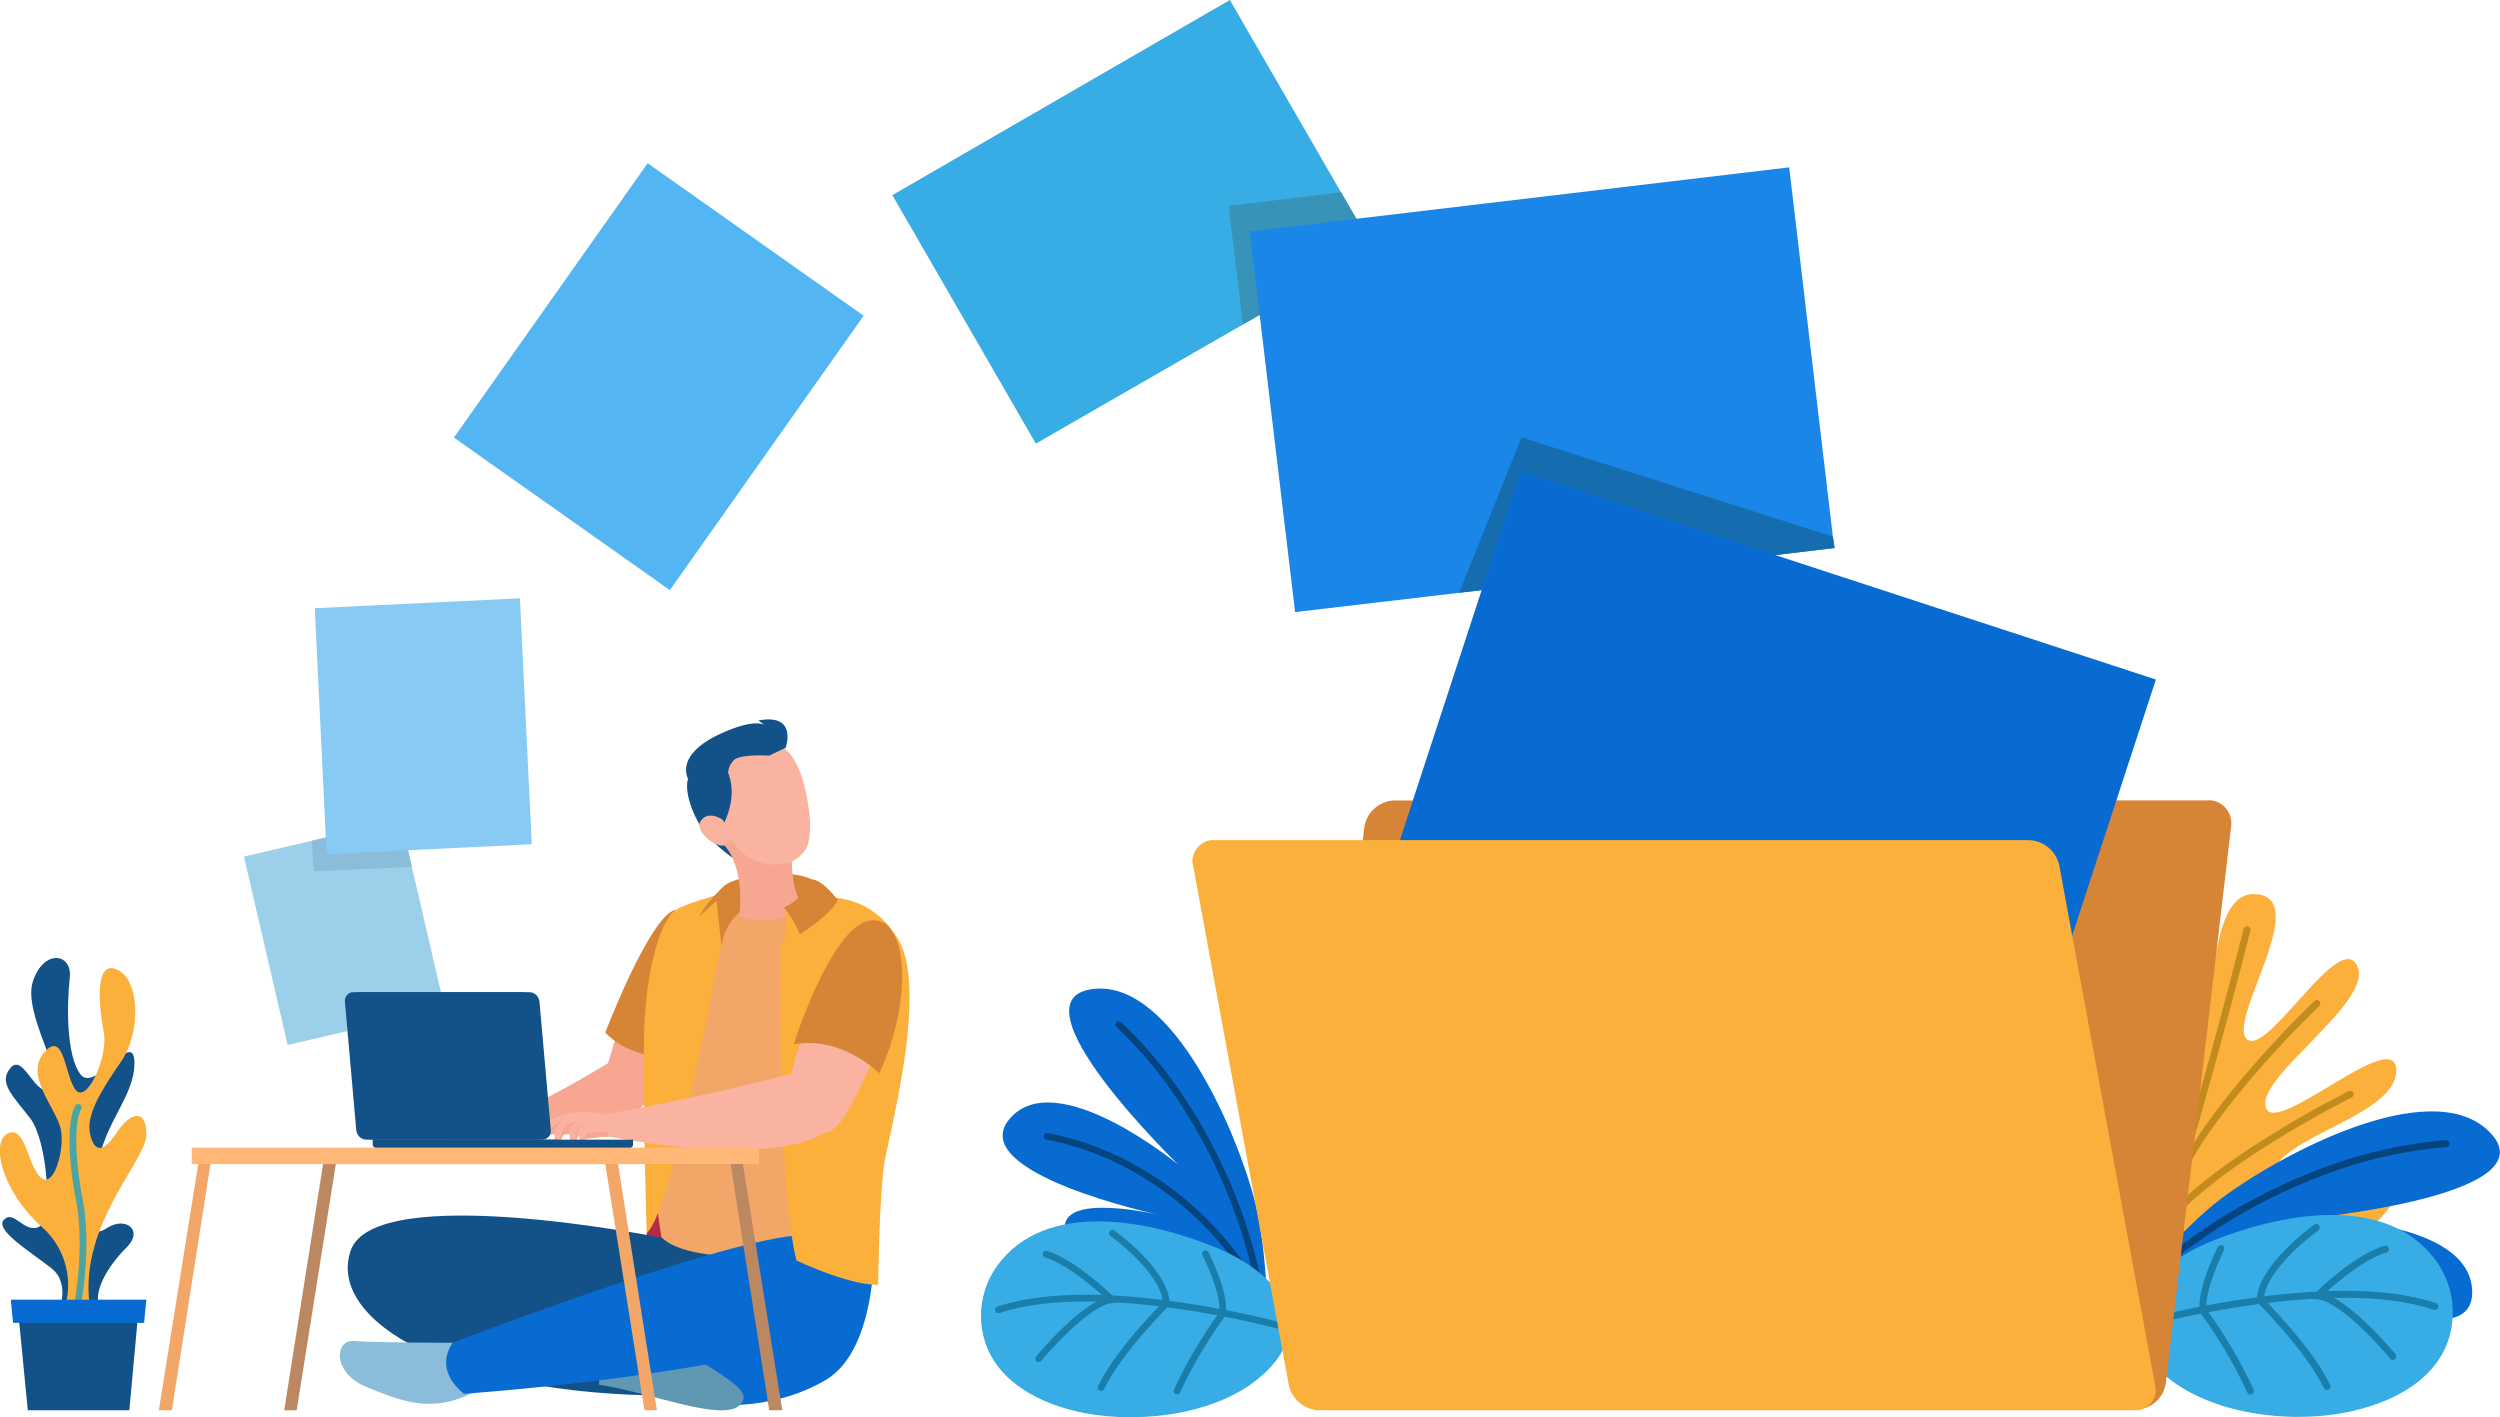 <?xml version="1.0" encoding="utf-8"?>
<!-- Generator: Adobe Illustrator 24.2.3, SVG Export Plug-In . SVG Version: 6.00 Build 0)  -->
<svg version="1.1" id="Layer_1" xmlns="http://www.w3.org/2000/svg" xmlns:xlink="http://www.w3.org/1999/xlink" x="0px" y="0px"
	 viewBox="0 0 440.7 249.8" style="enable-background:new 0 0 440.7 249.8;" xml:space="preserve">
<style type="text/css">
	.st0{fill:#135189;}
	.st1{fill:#FBB03B;}
	.st2{fill:none;stroke:#4CA5A2;stroke-width:1.19;stroke-linecap:round;stroke-miterlimit:10;}
	.st3{fill:#086BD1;}
	.st4{fill:none;stroke:#C18B1E;stroke-width:1.23;stroke-linecap:round;stroke-miterlimit:10;}
	.st5{fill:none;stroke:#2C7C78;stroke-width:1.23;stroke-linecap:round;stroke-miterlimit:10;}
	.st6{fill:none;stroke:#05457F;stroke-width:1.23;stroke-linecap:round;stroke-miterlimit:10;}
	.st7{fill:none;stroke:#4CA5A2;stroke-width:1.23;stroke-linecap:round;stroke-miterlimit:10;}
	.st8{fill:#38ACE5;}
	.st9{fill:none;stroke:#1A7EAA;stroke-width:1.23;stroke-linecap:round;stroke-miterlimit:10;}
	.st10{fill:none;stroke:#05457F;stroke-width:1.19;stroke-linecap:round;stroke-miterlimit:10;}
	.st11{fill:none;stroke:#1A7EAA;stroke-width:1.19;stroke-linecap:round;stroke-miterlimit:10;}
	.st12{fill:#9BCFEA;}
	.st13{fill:#8BBDDB;}
	.st14{fill:#3793B7;}
	.st15{fill:#1A87E8;}
	.st16{fill:#156DAF;}
	.st17{fill:#87CBF4;}
	.st18{fill:#53B5F2;}
	.st19{fill:#D68536;}
	.st20{fill:#B72A46;}
	.st21{fill:#F7A692;}
	.st22{fill:#F2A668;}
	.st23{fill:#EF6E4B;}
	.st24{fill:#FF8B66;}
	.st25{fill:#F9B3A0;}
	.st26{fill:#6097B2;}
	.st27{fill:#BC8861;}
	.st28{fill:#FFB878;}
</style>
<g id="Layer_2_1_">
	<g id="OBJECTS">
		<path class="st0" d="M10.2,231.6c0,0,2.4-5.2-1.1-8s-10.2-6.8-8.4-8.6s3.5,2.4,6.1,1.3s1.6-15.2-1.5-19.2s-5.7-6.3-3.4-8.9
			s4.3,5.5,7.2,3.8s-5.2-13.2-3.3-19s7-5,6.5-0.6s-0.7,13.6,1.9,17s9.5-8.4,9.5-2s-6.3,11.3-6.6,20s-1.3,11,1.9,9s6.3,0.5,3.4,3.4
			s-6.1,7.4-4.9,10.9L10.2,231.6z"/>
		<path class="st1" d="M11.2,231.1c1.9-5.2,0.4-11.1-3.8-14.8c-7.2-6.4-9.1-15.1-6-16.5s3.4,5.4,5.7,7.7s4.4-4.8,3.6-8.5
			s-6.5-9.4-2.9-13.5s3.6,4.4,5.6,6.7s5.7-6.1,4.9-10.2s-1.8-12.9,2.3-11.1s4.3,11.1,0.7,16.3s-6.2,9.5-5.4,12.8s2.4,3.1,4.7-0.4
			s5.2-4.3,5.2,0.4s-12.6,16.6-9.8,31.2L11.2,231.1z"/>
		<path class="st2" d="M13.7,229.9c0,0,1.9-10,0.3-18.3s-1.4-14.4-0.2-16.4"/>
		<polygon class="st0" points="22.8,248.6 24.3,232.2 3.3,232.2 4.9,248.6 		"/>
		<polygon class="st3" points="25.4,233.2 25.8,229.1 1.9,229.1 2.3,233.2 		"/>
		<path class="st1" d="M381.1,225.8c20.2,4.4,41.5-9.1,41.8-17.2s-19.3,8.7-22.2,0.5s21.3-11.5,21.7-20.2s-21.4,11.8-23,6.3
			s19.3-18.7,16.1-25s-15.8,16.1-19.4,13s11-23.9,2.2-25.5s-7.3,17.6-10.3,21.5s-2.9-18.5-8.1-16.8s3.7,23.3,0.2,26.2
			s-8.8-16.3-14.8-11.8s9.4,16.6,7.9,22.4s-11.4-11.3-16.8-6.8S364.2,222.1,381.1,225.8z"/>
		<path class="st4" d="M396.1,163.9c0,0-9.1,36.7-20.3,70.2"/>
		<path class="st4" d="M414.3,192.9c0,0-25,12.4-33.2,23.6c0,0,0.3-20.1-12.5-33.8"/>
		<path class="st4" d="M408.4,176.9c0,0-18.7,17.8-24.5,31.1c0,0,1.5-24.1-2.4-36.8"/>
		<path class="st5" d="M417.9,211c0,0-33.9,5.6-38.1,11.2c0,0-9.4-21-21-26.6"/>
		<path class="st3" d="M391.4,211.4c10.3-7.8,36.8-22,47.2-12.1c12,11.4-31.9,15.5-31.9,15.5s28.7-0.3,29.1,12.8s-32.3-3.5-32.3-3.5
			s17.5,8.3,11.5,13.2s-30-16-36.2-11.5S384.4,216.7,391.4,211.4z"/>
		<path class="st6" d="M380.7,223.3c10.5-8.8,22.7-15.3,35.8-19.1c4.8-1.3,9.7-2.2,14.7-2.6"/>
		<path class="st7" d="M380.7,223.6c15.5-6.2,33.4-5.7,47.9,2"/>
		<path class="st7" d="M380.8,223.8c10-0.4,19.9,3,28.2,8.4"/>
		<path class="st8" d="M376.8,230c1.8-5.3,8-9.1,12.8-11.1c11.8-4.8,30.8-8.9,39.8,3.3c2.9,4,3.7,9.1,2.3,13.7
			c-2.6,8.4-12,12.2-20,13.4c-10.7,1.6-25.8-0.7-32.9-9.8c-1.3-1.6-2.1-3.4-2.4-5.4C376.1,232.8,376.3,231.3,376.8,230z"/>
		<path class="st9" d="M378.4,233.1c0,0,32.8-8.9,50.8-2.8"/>
		<path class="st9" d="M421.8,239.1c0,0-8.5-10.3-13.3-10.7c0,0,6.8-6.7,12-8.2"/>
		<path class="st9" d="M408.3,216.4c0,0-9.6,6.8-9.9,12.8c0,0,8.6,8.5,11.8,15.2"/>
		<path class="st9" d="M391.5,220.1c0,0-3.7,7.3-3.1,11c3.2,4.4,6,9.1,8.3,14.1"/>
		<path class="st3" d="M221.3,212.1c-3.1-12.2-14.4-38.9-28.2-37.8c-16,1.3,14.6,31,14.6,31s-21.5-17.7-29.7-8.1s26.5,17,26.5,17
			s-18.3-4.4-16.7,3s32.3,6.2,34.3,13.4S223.4,220.4,221.3,212.1z"/>
		<path class="st10" d="M222.1,227.6c-2.5-13-7.8-25.3-15.4-36.1c-2.8-3.9-6-7.6-9.5-10.9"/>
		<path class="st10" d="M221.9,227.9c-7.9-14.1-21.8-24.6-37.3-27.6"/>
		<path class="st2" d="M221.7,228c-7.3-6.4-16.8-9.8-26.4-10.8"/>
		<path class="st8" d="M226.7,230.6c-1.7-5.1-7.7-8.8-12.4-10.7c-11.4-4.7-29.9-8.6-38.5,3.2c-2.8,3.9-3.6,8.8-2.2,13.3
			c2.5,8.1,11.6,11.9,19.4,13c10.4,1.5,25-0.7,31.9-9.5c1.2-1.5,2-3.3,2.3-5.2C227.3,233.3,227.2,231.9,226.7,230.6z"/>
		<path class="st11" d="M225.2,233.6c0,0-31.8-8.6-49.2-2.7"/>
		<path class="st11" d="M183.1,239.5c0,0,8.2-9.9,12.9-10.4c0,0-6.6-6.5-11.6-8"/>
		<path class="st11" d="M196.1,217.4c0,0,9.3,6.6,9.5,12.4c0,0-8.3,8.2-11.5,14.8"/>
		<path class="st11" d="M212.5,221c0,0,3.6,7.1,3,10.6c-3.1,4.3-5.8,8.8-8,13.6"/>
		<polygon class="st12" points="78.4,177.8 50.7,184.2 43,151 55,148.2 70.7,144.6 72.6,152.8 		"/>
		<polygon class="st13" points="72.6,152.8 55.3,153.6 55,148.2 70.7,144.6 		"/>
		<polygon class="st8" points="242.2,43.9 219.1,57.2 182.6,78.2 157.3,34.4 216.8,0 236.4,33.9 		"/>
		<polygon class="st14" points="242.2,43.9 219.1,57.2 216.6,36.3 236.4,33.9 		"/>
		<polygon class="st15" points="323.4,96.6 257.2,104.5 228.3,107.9 220.3,40.8 315.4,29.5 323.1,94.6 		"/>
		<polygon class="st16" points="323.4,96.6 257.2,104.5 268.2,77.1 323.1,94.6 		"/>
		
			<rect x="56.5" y="106.3" transform="matrix(0.999 -4.815246e-02 4.815246e-02 0.999 -6.076 3.74)" class="st17" width="36.2" height="43.4"/>
		
			<rect x="86.5" y="43.1" transform="matrix(0.577 -0.817 0.817 0.577 -5.11 122.939)" class="st18" width="59.2" height="46.6"/>
		<path class="st19" d="M292.9,137.7L292.9,137.7c-0.3-2-2.1-3.5-4.1-3.4h-20.2c-2.2,0.1-4.1,1.4-4.9,3.4l0,0
			c-0.8,2-2.7,3.4-4.9,3.4h-13c-2.7,0.1-4.9,2.1-5.3,4.7L229,243.9c-0.3,2.2,1.2,4.3,3.4,4.6c0.2,0,0.5,0.1,0.7,0h143.4
			c2.7-0.1,4.9-2,5.3-4.7l11.5-98.1c0.3-2.2-1.2-4.3-3.4-4.6c-0.2,0-0.5-0.1-0.7,0H297C295,141.1,293.2,139.7,292.9,137.7z"/>
		
			<rect x="269.8" y="81.9" transform="matrix(0.311 -0.951 0.951 0.311 80.59 392.625)" class="st3" width="82.4" height="117.8"/>
		<path class="st1" d="M214.2,148.1c-2-0.2-3.8,1.4-4,3.4c0,0.3,0,0.7,0.1,1l16.9,91.7c0.6,2.6,2.9,4.4,5.5,4.4h143.4
			c2,0.2,3.8-1.4,3.9-3.4c0-0.3,0-0.7-0.1-1l-16.9-91.7c-0.6-2.6-2.9-4.4-5.5-4.4H214.2z"/>
		<path class="st20" d="M114,217.4c0,0-0.5,7.1,13.7,9.6s11.3-58.2,11.3-58.2l-18.3,7.5L114,217.4z"/>
		<path class="st21" d="M121.8,159.9c-7.1,2.2-9.3,9.7-14.6,27.5c0,0-17,10.5-21.4,10l1.5,3.3c0,0,17.6-0.6,23.3-3.5
			c4.5-2.3,10-13.7,12.3-19.6S121.8,159.9,121.8,159.9z"/>
		<path class="st19" d="M119,160.4c-4.5,1.2-12.3,21.6-12.3,21.6s3.1,3.8,9.7,4.3S119,160.4,119,160.4z"/>
		<path class="st0" d="M116.7,218.2c0,0-50.7-10.2-54.9,2.3s18.4,25.5,56,25.5s33.1-29,33.1-29L116.7,218.2z"/>
		<path class="st3" d="M114.8,225.5c3.6-3,39.3-7.7,39.3-7.7s1,19.9-8.6,25.5s-20.6,4.9-28.3,3.2C101.9,243,111.2,228.6,114.8,225.5
			z"/>
		<path class="st22" d="M154,219.8c1.1-12.4,5.9-47.8,5.5-49.6c-1.1-5.5-9.6-12.9-21-13.5c-1.2-0.1-2.4-0.1-3.5-0.1
			c-9.1,0.1-14,2.7-17.5,7.4c-1,1.4-2.6,6-3,12.3c-0.8,14-0.1,28,2.1,41.8C123.3,224.8,154,219.8,154,219.8z"/>
		<path class="st1" d="M127.1,166.8c-1.7,8.5-8.7,46.6-13.1,50.6c0,0-0.6-19.1-0.5-33.1s3.2-22.2,5.5-23.8s10.3-3.4,10.3-3.4
			L127.1,166.8z"/>
		<path class="st23" d="M77.4,199v1.3h9l1.2-2.1c-2.5-0.7-5.2-0.7-7.8-0.1c-0.7,0.2-1.3,0.5-1.8,0.9C77.8,198.9,77.6,198.9,77.4,199
			z"/>
		<path class="st24" d="M88.6,199.4c-0.6,0.9-1.6,1.4-2.6,1.3c-0.9-0.1-1.7-0.1-2.6,0c0,0-0.3-0.5,0.5-0.7s2.2-0.9,2.3-1.5l-2.4-0.4
			c-0.6,0-1.2,0.2-1.7,0.4c-0.5,0.3-0.7,1.2-1.3,1.7s-0.9,0.3-0.9,0.3c0.2-0.7,0.4-1.3,0.7-1.9c0.2-0.2,0.4-0.3,0.6-0.5
			c-0.5,0-1,0.3-1.3,0.7c-0.2,0.4-0.4,0.9-0.5,1.3c-0.1,0.2-0.5,0.6-0.8,0.5c0,0,0.3-1.6,0.5-2.2c-0.2,0.7-0.4,1.3-0.7,2
			c-0.3,0.3-0.5,0-0.4-1.6c-0.2,0.4-0.3,0.9-0.3,1.3c0,0-0.5,0.3-0.5-0.2s-0.1-1.5,0.9-1.5c0,0,0.6-1.2,1.5-0.8
			c0.7-0.4,1.4-0.7,2.1-0.9c0.6-0.1,1.1-0.1,1.7,0C83.3,196.9,90.3,196.7,88.6,199.4z"/>
		<path class="st25" d="M109.3,199c-0.2,1.6-3.3,1.4-3.3,1.4s-1.8,0.3-2.8,0.3c0,0,0.1,1.2-0.4,1.2s-0.8-1.9-0.8-1.9s-1,2-1.3,1.9
			s-0.3-2.2-0.3-2.2s-1.1,0-1.2,0.3c-0.1,0.4-0.3,0.8-0.5,1.2c-0.2,0.5-0.5,0.9-0.7,0.7c-0.4-0.3-0.2-2.7-0.2-2.7
			c-0.3,0-0.5,0-0.8,0.1c-0.2,0.1-0.8,1.8-1.5,0.8c0.1-1.1,0.7-2.1,1.5-2.7c1.5-0.8,3.1-1.2,4.8-1.4c1.9-0.1,3.8,0.1,5.6,0.6
			C107.9,196.9,109.4,197.4,109.3,199z"/>
		<path class="st21" d="M102,200.1c0,0-0.2-1.2,0.4-1.4c0.6-0.2,1.1-0.3,1.7-0.4c-0.7,0-1.4,0.1-2.1,0.3c-0.8,0.3-0.5,2.6-0.5,2.6
			L102,200.1z"/>
		<path class="st21" d="M101.7,197.8c-0.4,0.1-0.7,0.3-1,0.6c-0.2,0.5-0.3,1-0.3,1.5c0,0-1.1,0-1.2,0.3c-0.1,0.4-0.3,0.8-0.5,1.2
			c0-0.9,0.3-1.8,0.7-2.6C99.9,197.9,101.5,197.8,101.7,197.8z"/>
		<path class="st21" d="M99.2,197.7c0,0-1.3,0.8-1.4,1.6c-0.3,0-0.5,0-0.8,0.1C97.3,198.4,98.2,197.8,99.2,197.7z"/>
		<path class="st21" d="M109.3,199c-0.2,1.6-3.3,1.4-3.3,1.4s-1.8,0.3-2.8,0.3c-0.1-0.4,0.2-0.6,0.2-1c0,0,1.3,0,1.6-0.2
			c0.6,0.1,1.2,0.1,1.8-0.1C107.4,199,108.4,200.3,109.3,199z"/>
		<path class="st13" d="M79.8,236.7c0,0-14,0-17.4-0.3s-3.9,5.6,2.2,8.1s11.5,4.7,18.7,1L79.8,236.7z"/>
		<path class="st26" d="M105.6,244.1c0,0-0.4-6.8,5.9-7.9c0,0,1.7-5,9.8,2c4.5,3.9,12.3,6.8,9,9.6S114.4,245.4,105.6,244.1z"/>
		<path class="st3" d="M79.8,236.7c0,0,45.2-17.4,60.4-18.9s17.4,8.6,5.4,16.4s-63.8,11.5-63.8,11.5S76.3,241.8,79.8,236.7z"/>
		<path class="st19" d="M143.1,155c-4.2-2-13.3-0.7-15.5,1.2c-1.7,1.6-3.3,3.5-4.5,5.5l3.2-2.9l0.9,8.1c0,0,0.7-11.8,17.2-7.5
			L143.1,155z"/>
		<path class="st25" d="M125.2,145.4c1.5,4.4,4.4,6.6,7.3,7.3c4.5,1.1,9.3-1.1,10-4.1c0.4-2.1,0.4-4.3,0-6.4l-0.1-0.6
			c-0.1-0.6-0.2-1.3-0.3-1.9c-0.9-4.2-2.8-8.2-5.5-8.5C127.4,130.2,121.3,134.3,125.2,145.4z"/>
		<path class="st0" d="M128.5,136.6c1.6,4.7-1.3,9.3-1.3,9.3l1.7,3.9l0.2,1.4c-1.5-1.1-3-2.4-4.3-3.7c-3.8-4.8-4.4-10.3-3-10.7
			C121.8,136.8,128,135,128.5,136.6z"/>
		<path class="st25" d="M127.4,144.5c0,0-2.4-1.7-3.8,0.1s2.5,5,4.3,4.4C129.8,148.3,127.4,144.5,127.4,144.5z"/>
		<path class="st0" d="M128.4,136.8c-0.2-1.1,0.3-2.3,1.2-3c1.6-0.9,6-0.6,6-0.6l2.9-1.4c0,0,2.2-6.1-4.8-4.8l1.2,0.9
			c0,0-1.4-1.5-7.8,1.4c-6.4,2.9-7.2,6.5-5.2,9S128.4,136.8,128.4,136.8z"/>
		<path class="st21" d="M139.6,151.9c0,0-0.1,5.6,2.1,7.8c0.1,0.1-4.6,4.3-11.4,1.8c0,0,1.3-8.1-2.7-12.6c0.6,0,1.1-0.6,1.1-1.2
			C130.9,151.6,135.5,153.4,139.6,151.9z"/>
		<path class="st1" d="M138.3,160c0.6,2.4,0.3,5-0.7,7.3c0,0-0.7,41,2.8,54.9c0,0,9,4.3,14.4,4.3c0,0,0.2-16.1,1.1-21.5
			s7.7-30.3,2.5-39.3s-14.1-7.4-14.1-7.4L138.3,160z"/>
		<path class="st19" d="M143.1,155c-1,2.2-2.7,3.9-4.9,5c1.2,1.4,2.1,3,2.8,4.7c0,0,5.3-3.3,6.7-6
			C147.7,158.7,145.2,155.2,143.1,155z"/>
		<path class="st25" d="M154.9,163.1c-5.4-1.2-17.3,25-15.7,30.8s6.2,8.1,9.4,3.3s9.4-18.9,10.1-24.4S154.9,163.1,154.9,163.1z"/>
		<path class="st25" d="M140.6,189c0,0,6.3,5.4,4.6,10.7c0,0-7.4,6.4-38.1,0.6v-4C107.1,196.3,121.2,194.1,140.6,189z"/>
		<path class="st19" d="M139.9,184.1c0,0,6.5-20.5,13.3-21.8s8,13.6,1.8,26.9C155,189.2,148.4,182.5,139.9,184.1z"/>
		<path class="st0" d="M79,200.9h32.6l0,0v0.8c0,0.4-0.3,0.7-0.7,0.7c0,0,0,0,0,0H79.7c-0.4,0-0.7-0.3-0.7-0.7l0,0L79,200.9
			L79,200.9z"/>
		<path class="st0" d="M65.7,200.9h32.6l0,0v0.8c0,0.4-0.3,0.7-0.7,0.7c0,0,0,0,0,0H66.4c-0.4,0-0.7-0.3-0.7-0.7l0,0L65.7,200.9
			L65.7,200.9z"/>
		<path class="st0" d="M95.5,200.9H65.7c-0.9,0-1.7-0.7-1.8-1.7l-2-22.6c-0.1-0.8,0.5-1.6,1.4-1.7c0.1,0,0.1,0,0.2,0h29.8
			c0.9,0,1.7,0.7,1.8,1.7l2,22.6c0.1,0.8-0.5,1.6-1.4,1.7C95.7,200.9,95.6,200.9,95.5,200.9z"/>
		<path class="st0" d="M94.4,200.9H64.6c-0.9,0-1.7-0.7-1.8-1.7l-2-22.6c-0.1-0.8,0.5-1.6,1.3-1.7c0.1,0,0.1,0,0.2,0h29.8
			c0.9,0,1.7,0.7,1.8,1.7l2,22.6c0.1,0.8-0.5,1.6-1.4,1.7C94.5,200.9,94.4,200.9,94.4,200.9z"/>
		<polygon class="st27" points="52.3,248.6 59.2,205.2 128.8,205.2 135.6,248.6 137.9,248.6 130.6,203 57.3,203 50.1,248.6 		"/>
		<polygon class="st22" points="30.3,248.6 37.1,205.2 106.7,205.2 113.6,248.6 115.8,248.6 108.6,203 35.3,203 28,248.6 		"/>
		<rect x="33.8" y="202.3" class="st28" width="100" height="2.9"/>
	</g>
</g>
</svg>
